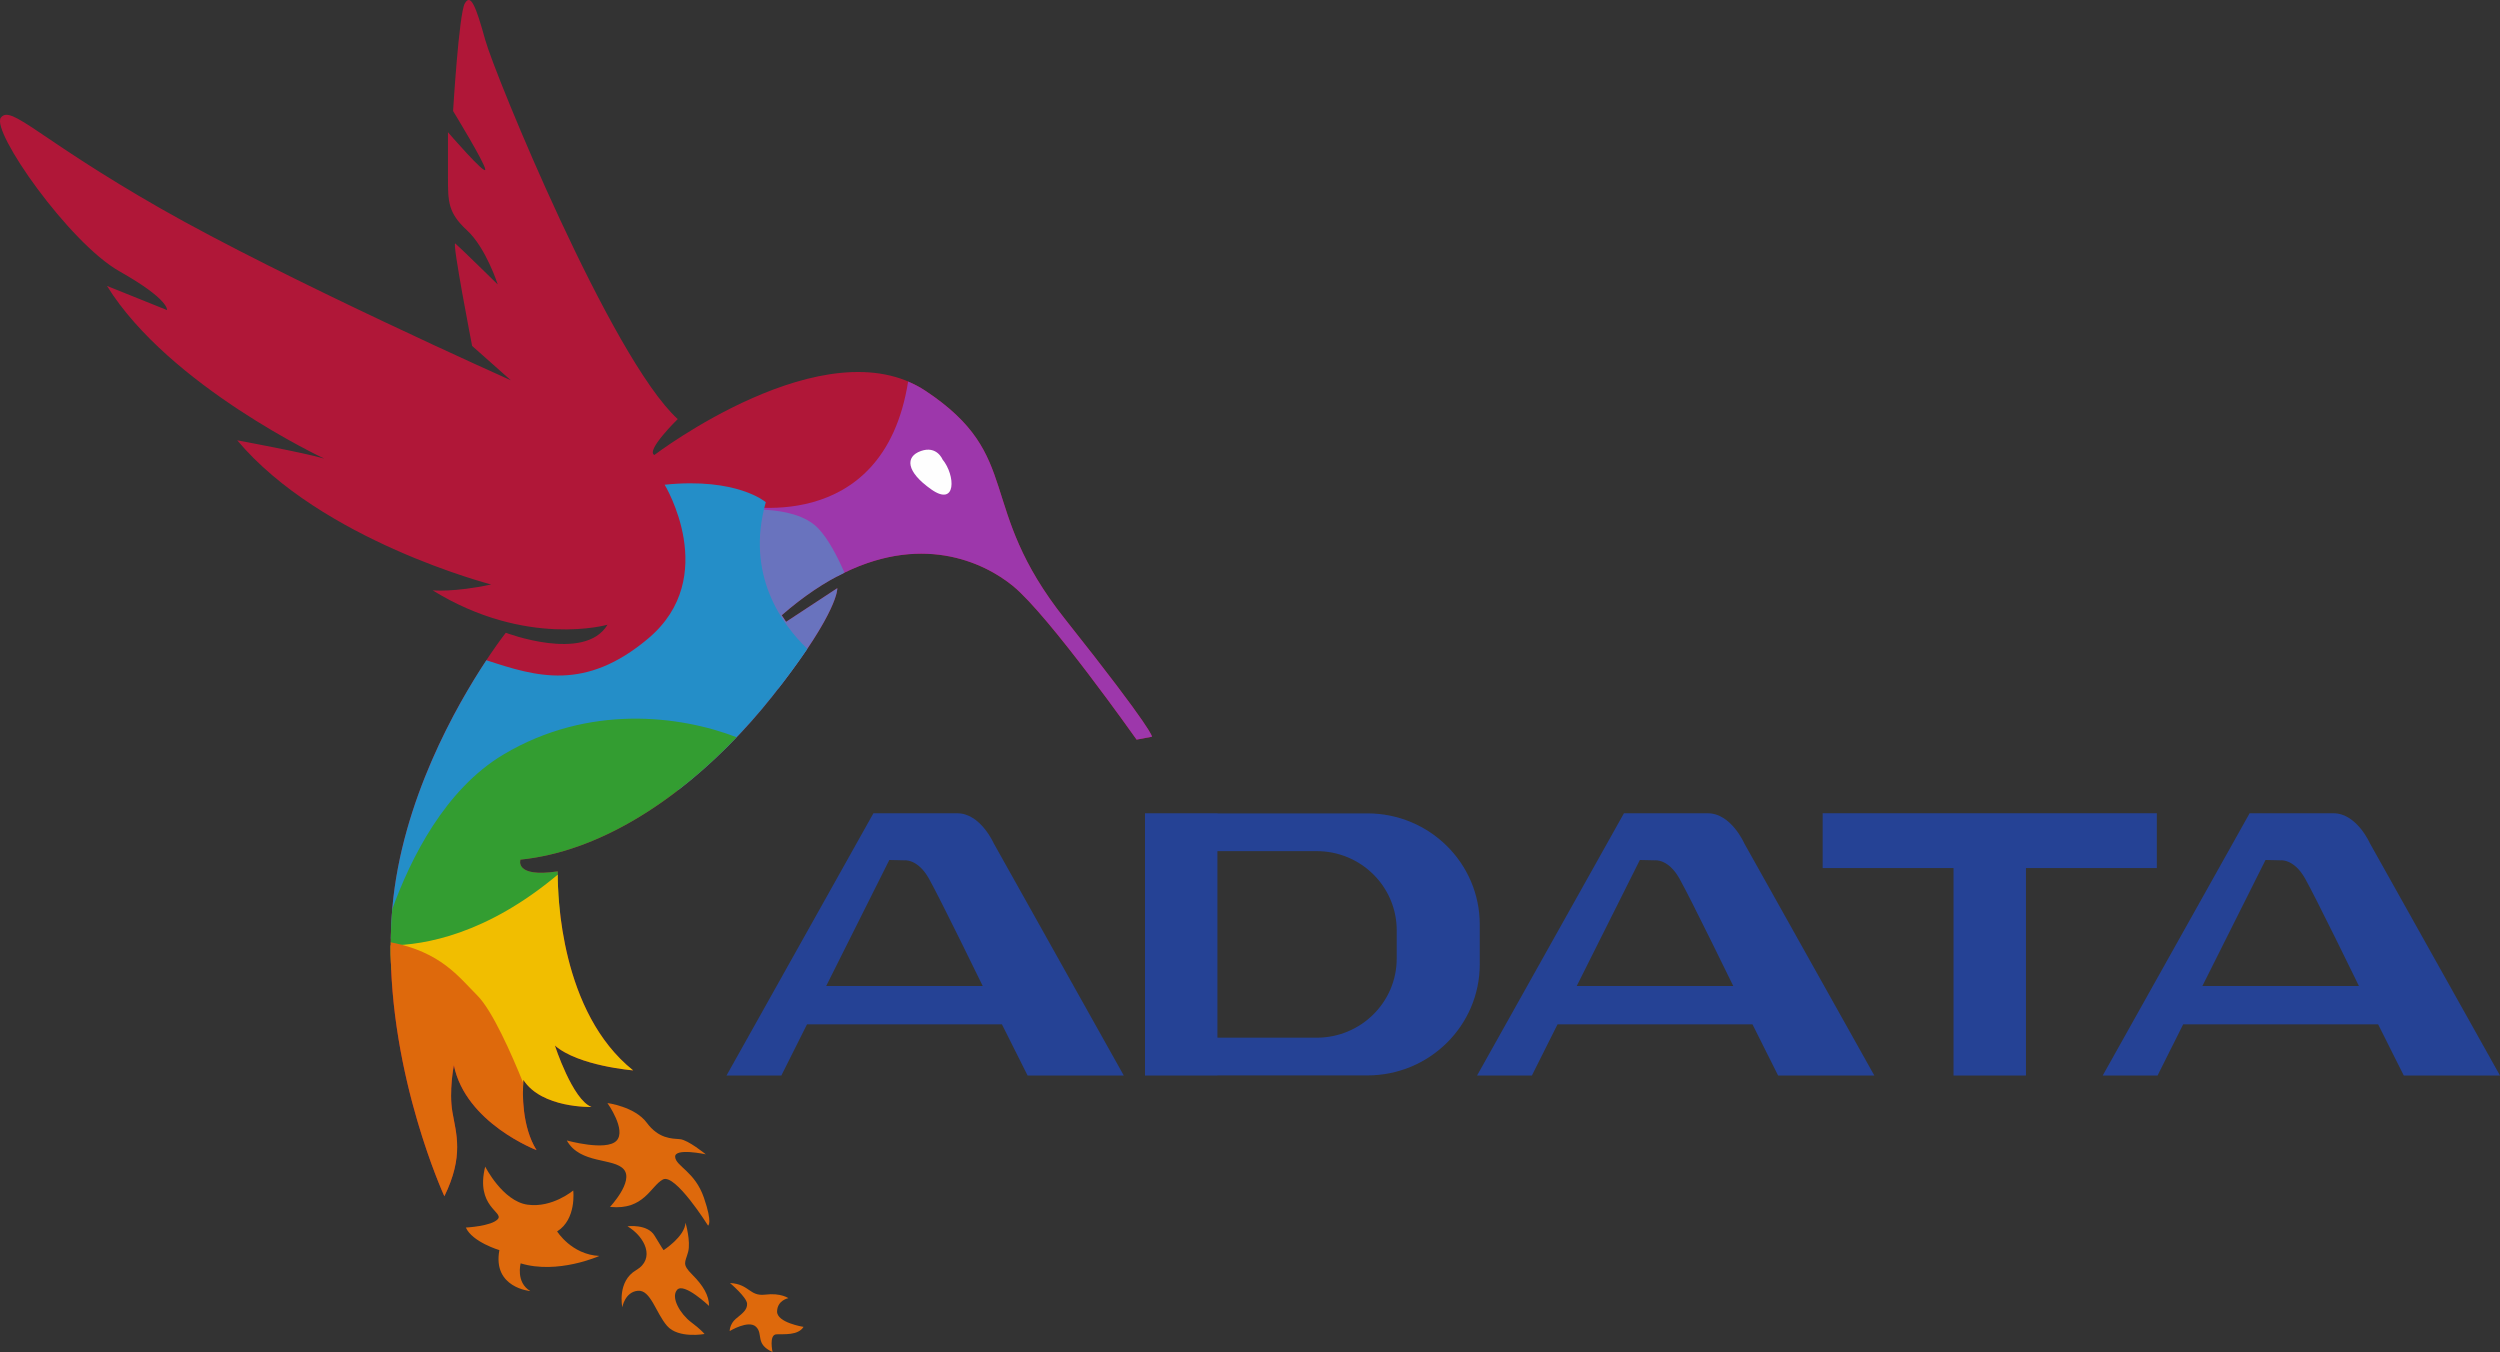 <?xml version="1.0" encoding="UTF-8"?>
<!DOCTYPE svg PUBLIC "-//W3C//DTD SVG 1.1//EN" "http://www.w3.org/Graphics/SVG/1.1/DTD/svg11.dtd">
<!-- Creator: CorelDRAW 2019 (64-Bit) -->
<svg xmlns="http://www.w3.org/2000/svg" xml:space="preserve" width="196.789mm" height="106.428mm" version="1.1" style="shape-rendering:geometricPrecision; text-rendering:geometricPrecision; image-rendering:optimizeQuality; fill-rule:evenodd; clip-rule:evenodd"
viewBox="0 0 195.241 105.591"
 xmlns:xlink="http://www.w3.org/1999/xlink"
 xmlns:xodm="http://www.corel.com/coreldraw/odm/2003">
 <rect x="0" y="0" width="195.241" height="105.591" fill="#333333" stroke="none"/>
 <defs>
  <style type="text/css">
   <![CDATA[
    .fil4 {fill:#248EC8}
    .fil0 {fill:#254295}
    .fil5 {fill:#339D31}
    .fil3 {fill:#6973BE}
    .fil2 {fill:#9D37AB}
    .fil1 {fill:#B01738}
    .fil7 {fill:#DE690C}
    .fil6 {fill:#F1BE00}
    .fil8 {fill:#FEFEFE}
   ]]>
  </style>
 </defs>
 <g id="Layer_x0020_1">
  <g id="_751020416">
   <polygon class="fil0" points="168.439,63.511 142.343,63.511 142.343,67.792 152.563,67.792 152.563,83.995 158.22,83.995 158.22,67.792 168.439,67.792 "/>
   <path class="fil0" d="M64.521 77.005l4.931 -9.843 1.182 0.026c0,0 1.035,-0.132 1.912,1.429 0.876,1.561 4.202,8.388 4.202,8.388l-12.227 0zm15.729 6.99l0 0 7.514 0 -10.159 -18.137c0,0 -1.032,-2.345 -2.849,-2.345l-6.545 0 -11.474 20.483 4.283 0 2.004 -4 15.223 0 2.004 4z"/>
   <path class="fil0" d="M123.136 77.005l4.931 -9.843 1.183 0.026c0,0 1.035,-0.132 1.911,1.429 0.876,1.561 4.202,8.388 4.202,8.388l-12.227 0zm15.729 6.99l0 0 7.514 0 -10.16 -18.137c0,0 -1.031,-2.345 -2.848,-2.345l-6.546 0 -11.473 20.483 4.282 0 2.004 -4 15.223 0 2.004 4z"/>
   <path class="fil0" d="M171.998 77.005l4.931 -9.843 1.183 0.026c0,0 1.035,-0.132 1.911,1.429 0.877,1.561 4.202,8.388 4.202,8.388l-12.226 0zm15.729 6.99l0 0 7.514 0 -10.16 -18.137c0,0 -1.031,-2.345 -2.848,-2.345l-6.546 0 -11.473 20.483 4.282 0 2.004 -4 15.223 0 2.004 4z"/>
   <path class="fil0" d="M109.078 74.858c0,3.414 -2.798,6.182 -6.249,6.182l-7.753 0 0 -14.57 7.753 0c3.451,0 6.249,2.768 6.249,6.182l0 2.206zm-2.292 -11.336l0 0 -11.71 0 0 -0.011 -5.656 0 0 20.483 5.656 0 0 -0.008 11.71 0c4.848,0 8.778,-3.887 8.778,-8.682l0 -3.1c0,-4.795 -3.93,-8.682 -8.778,-8.682z"/>
   <path class="fil1" d="M51.103 35.533c0,0 13.373,-10.172 21.145,-5.029 7.772,5.143 3.886,8.972 10.915,17.83 7.029,8.858 6.801,9.201 6.801,9.201l-1.201 0.228c0,0 -6.857,-9.715 -9.658,-12.001 -2.8,-2.286 -9.486,-5.2 -18.058,2.286l0.342 0.514 4 -2.629c0,0 0.172,1.827 -5.085,8.457 -5.258,6.629 -12.401,12.001 -19.66,12.744 0,0 -0.514,1.429 2.915,0.915 0,0 -0.343,10.572 5.886,15.543 0,0 -4.286,-0.343 -6.114,-1.943 0,0 1.371,4.229 2.857,4.8 0,0 -3.886,0.114 -5.315,-2.114 0,0 -0.343,3.315 1.029,5.487 0,0 -5.543,-2.115 -6.457,-6.63 0,0 -0.4,2 -0.115,3.657 0.286,1.658 0.914,3.43 -0.628,6.573 0,0 -5.087,-11.031 -4.058,-22.574 1.029,-11.544 8.858,-21.431 8.858,-21.431 0,0 6.173,2.343 7.943,-0.628 0,0 -6.342,1.829 -13.658,-2.686 0,0 1.658,0.172 4.572,-0.457 0,0 -13.259,-3.429 -19.831,-11.258 0,0 5.258,0.972 6.801,1.429 0,0 -12.116,-5.657 -16.973,-13.487l4.686 1.886c0,0 0.229,-0.8 -3.715,-3.029 -3.943,-2.228 -10.058,-10.972 -9.257,-12.001 0.801,-1.029 2.857,1.601 12.458,7.087 9.601,5.486 27.373,13.43 27.373,13.43l-3.029 -2.686c0,0 -1.599,-8.229 -1.314,-8.001 0.285,0.229 3.314,3.2 3.314,3.2 0,0 -0.914,-2.857 -2.401,-4.229 -1.486,-1.372 -1.486,-2.229 -1.486,-4.172l0 -3.486c0,0 2.915,3.372 2.915,2.915 0,-0.458 -2.515,-4.572 -2.515,-4.572 0,0 0.457,-7.601 0.914,-8.401 0.457,-0.8 0.857,0.171 1.6,2.857 0.743,2.686 9.83,24.859 15.03,29.602 0,0 -2.515,2.459 -1.829,2.801z"/>
   <path class="fil2" d="M72.249 30.504c-0.426,-0.281 -0.872,-0.51 -1.328,-0.704 -1.953,12.304 -13.456,9.616 -13.456,9.616l0.488 1.267c3.9,0.574 6.173,2.695 7.39,4.349 6.487,-3.468 11.451,-1.156 13.764,0.731 2.8,2.285 9.658,12 9.658,12l1.2 -0.228c0,0 0.229,-0.343 -6.801,-9.201 -7.029,-8.858 -3.143,-12.687 -10.915,-17.831z"/>
   <path class="fil3" d="M63.902 41.267c-1.951,-2.048 -6.729,-1.365 -6.729,-1.365 0,0 0.39,4.193 0.878,8.485 0.205,1.803 1.408,3.742 2.735,5.386 4.752,-6.116 4.606,-7.84 4.606,-7.84l-4 2.629 -0.342 -0.514c1.713,-1.497 3.351,-2.572 4.899,-3.325 -0.575,-1.32 -1.279,-2.65 -2.045,-3.455z"/>
   <path class="fil4" d="M59.806 39.219c0,0 -2.244,-1.95 -7.9,-1.365 0,0 4.389,7.217 -1.268,11.996 -4.945,4.178 -8.772,2.988 -12.654,1.711 -2.329,3.521 -6.597,10.974 -7.339,19.288 -0.074,0.825 -0.112,1.645 -0.127,2.461 5.298,-4.578 15.001,-11.914 22.457,-11.615 2.679,-2.067 5.166,-4.575 7.331,-7.304 1.165,-1.469 2.05,-2.689 2.743,-3.72 -1.974,-1.893 -4.844,-5.783 -3.243,-11.453z"/>
   <path class="fil5" d="M57.528 57.576c-4.407,-1.701 -11.558,-2.61 -18.203,1.345 -4.583,2.726 -7.266,8.143 -8.691,12.085 -0.135,1.597 -0.153,3.182 -0.085,4.729 3.255,-0.162 8.236,-2.08 13.171,-4.593 -0.2,-1.843 -0.159,-3.092 -0.159,-3.092 -3.429,0.514 -2.915,-0.915 -2.915,-0.915 6.051,-0.62 12.017,-4.46 16.882,-9.559z"/>
   <path class="fil6" d="M43.558 68.305c-5.57,4.671 -10.413,5.499 -13.046,5.524 -0.003,0.481 0.004,0.96 0.019,1.436l0.309 0.235 5.169 5.852 4.83 3.897c0.001,-0.554 0.037,-0.912 0.037,-0.912 1.429,2.228 5.315,2.114 5.315,2.114 -1.486,-0.572 -2.857,-4.8 -2.857,-4.8 1.829,1.6 6.114,1.943 6.114,1.943 -5.657,-4.516 -5.893,-13.649 -5.889,-15.288z"/>
   <path class="fil7" d="M41.904 89.823c-1.16,-1.836 -1.094,-4.483 -1.046,-5.259 -0.933,-2.308 -2.412,-5.651 -3.581,-6.82 -1.481,-1.481 -2.845,-3.394 -6.762,-4.154 -0.117,10.488 4.189,19.833 4.189,19.833 1.543,-3.143 0.914,-4.915 0.628,-6.573 -0.285,-1.657 0.114,-3.657 0.114,-3.657 0.915,4.515 6.458,6.63 6.458,6.63z"/>
   <path class="fil8" d="M73.606 35.879c0,0 -0.439,-1.097 -1.683,-0.658 -1.243,0.439 -1.17,1.609 0.805,2.999 1.975,1.39 1.902,-1.097 0.878,-2.341z"/>
   <path class="fil7" d="M37.891 91.107c0,0 1.361,2.695 3.3,2.973 1.94,0.277 3.577,-1.109 3.577,-1.109 0,0 0.277,2.242 -1.259,3.199 0,0 1.134,1.814 3.3,1.915 0,0 -3.249,1.461 -6.146,0.579 0,0 -0.403,1.486 0.756,2.166 0,0 -2.972,-0.252 -2.418,-3.199 0,0 -2.116,-0.63 -2.62,-1.763 0,0 1.99,-0.101 2.494,-0.655 0.504,-0.555 -1.763,-0.958 -0.983,-4.106z"/>
   <path class="fil7" d="M44.264 89.066c0,0 3.073,0.856 3.879,0.025 0.806,-0.832 -0.706,-2.947 -0.706,-2.947 0,0 2.141,0.277 3.073,1.537 0.932,1.26 1.965,1.235 2.594,1.285 0.63,0.05 2.016,1.183 2.016,1.183 0,0 -2.444,-0.528 -2.393,0.202 0.05,0.73 1.537,1.133 2.242,3.174 0.705,2.04 0.328,2.191 0.328,2.191 0,0 -2.569,-4.107 -3.526,-3.602 -0.958,0.504 -1.462,2.418 -4.131,2.141 0,0 1.864,-1.99 1.084,-2.922 -0.781,-0.932 -3.426,-0.403 -4.459,-2.267z"/>
   <path class="fil7" d="M49.001 95.768c0,0 1.562,-0.202 2.116,0.73 0.554,0.932 0.705,1.134 0.705,1.134 0,0 1.663,-1.059 1.714,-2.142 0,0 0.428,1.461 0.201,2.292 -0.226,0.832 -0.503,0.933 0.328,1.764 0.831,0.831 1.31,1.611 1.31,2.443 0,0 -1.964,-1.863 -2.494,-1.259 -0.529,0.604 0.277,1.914 1.083,2.519 0.806,0.604 1.058,0.932 1.058,0.932 0,0 -2.041,0.377 -2.922,-0.63 -0.881,-1.008 -1.284,-2.846 -2.292,-2.746 -1.008,0.101 -1.209,1.284 -1.209,1.284 0,0 -0.428,-2.015 1.083,-2.897 1.511,-0.882 0.706,-2.595 -0.68,-3.425z"/>
   <path class="fil7" d="M57.01 100.201c0,0 1.31,1.108 1.335,1.612 0.025,0.504 -0.403,0.78 -0.882,1.183 -0.478,0.404 -0.478,0.957 -0.478,0.957 0,0 1.486,-0.907 2.065,-0.328 0.58,0.58 -0.101,1.335 1.285,1.965 0,0 -0.303,-1.36 0.302,-1.385 0.604,-0.025 1.688,0.101 2.116,-0.58 0,0 -2.091,-0.328 -2.066,-1.209 0.026,-0.881 0.882,-1.033 0.882,-1.033 0,0 -0.579,-0.428 -1.813,-0.277 -1.234,0.151 -1.234,-0.83 -2.746,-0.907z"/>
  </g>
 </g>
</svg>
